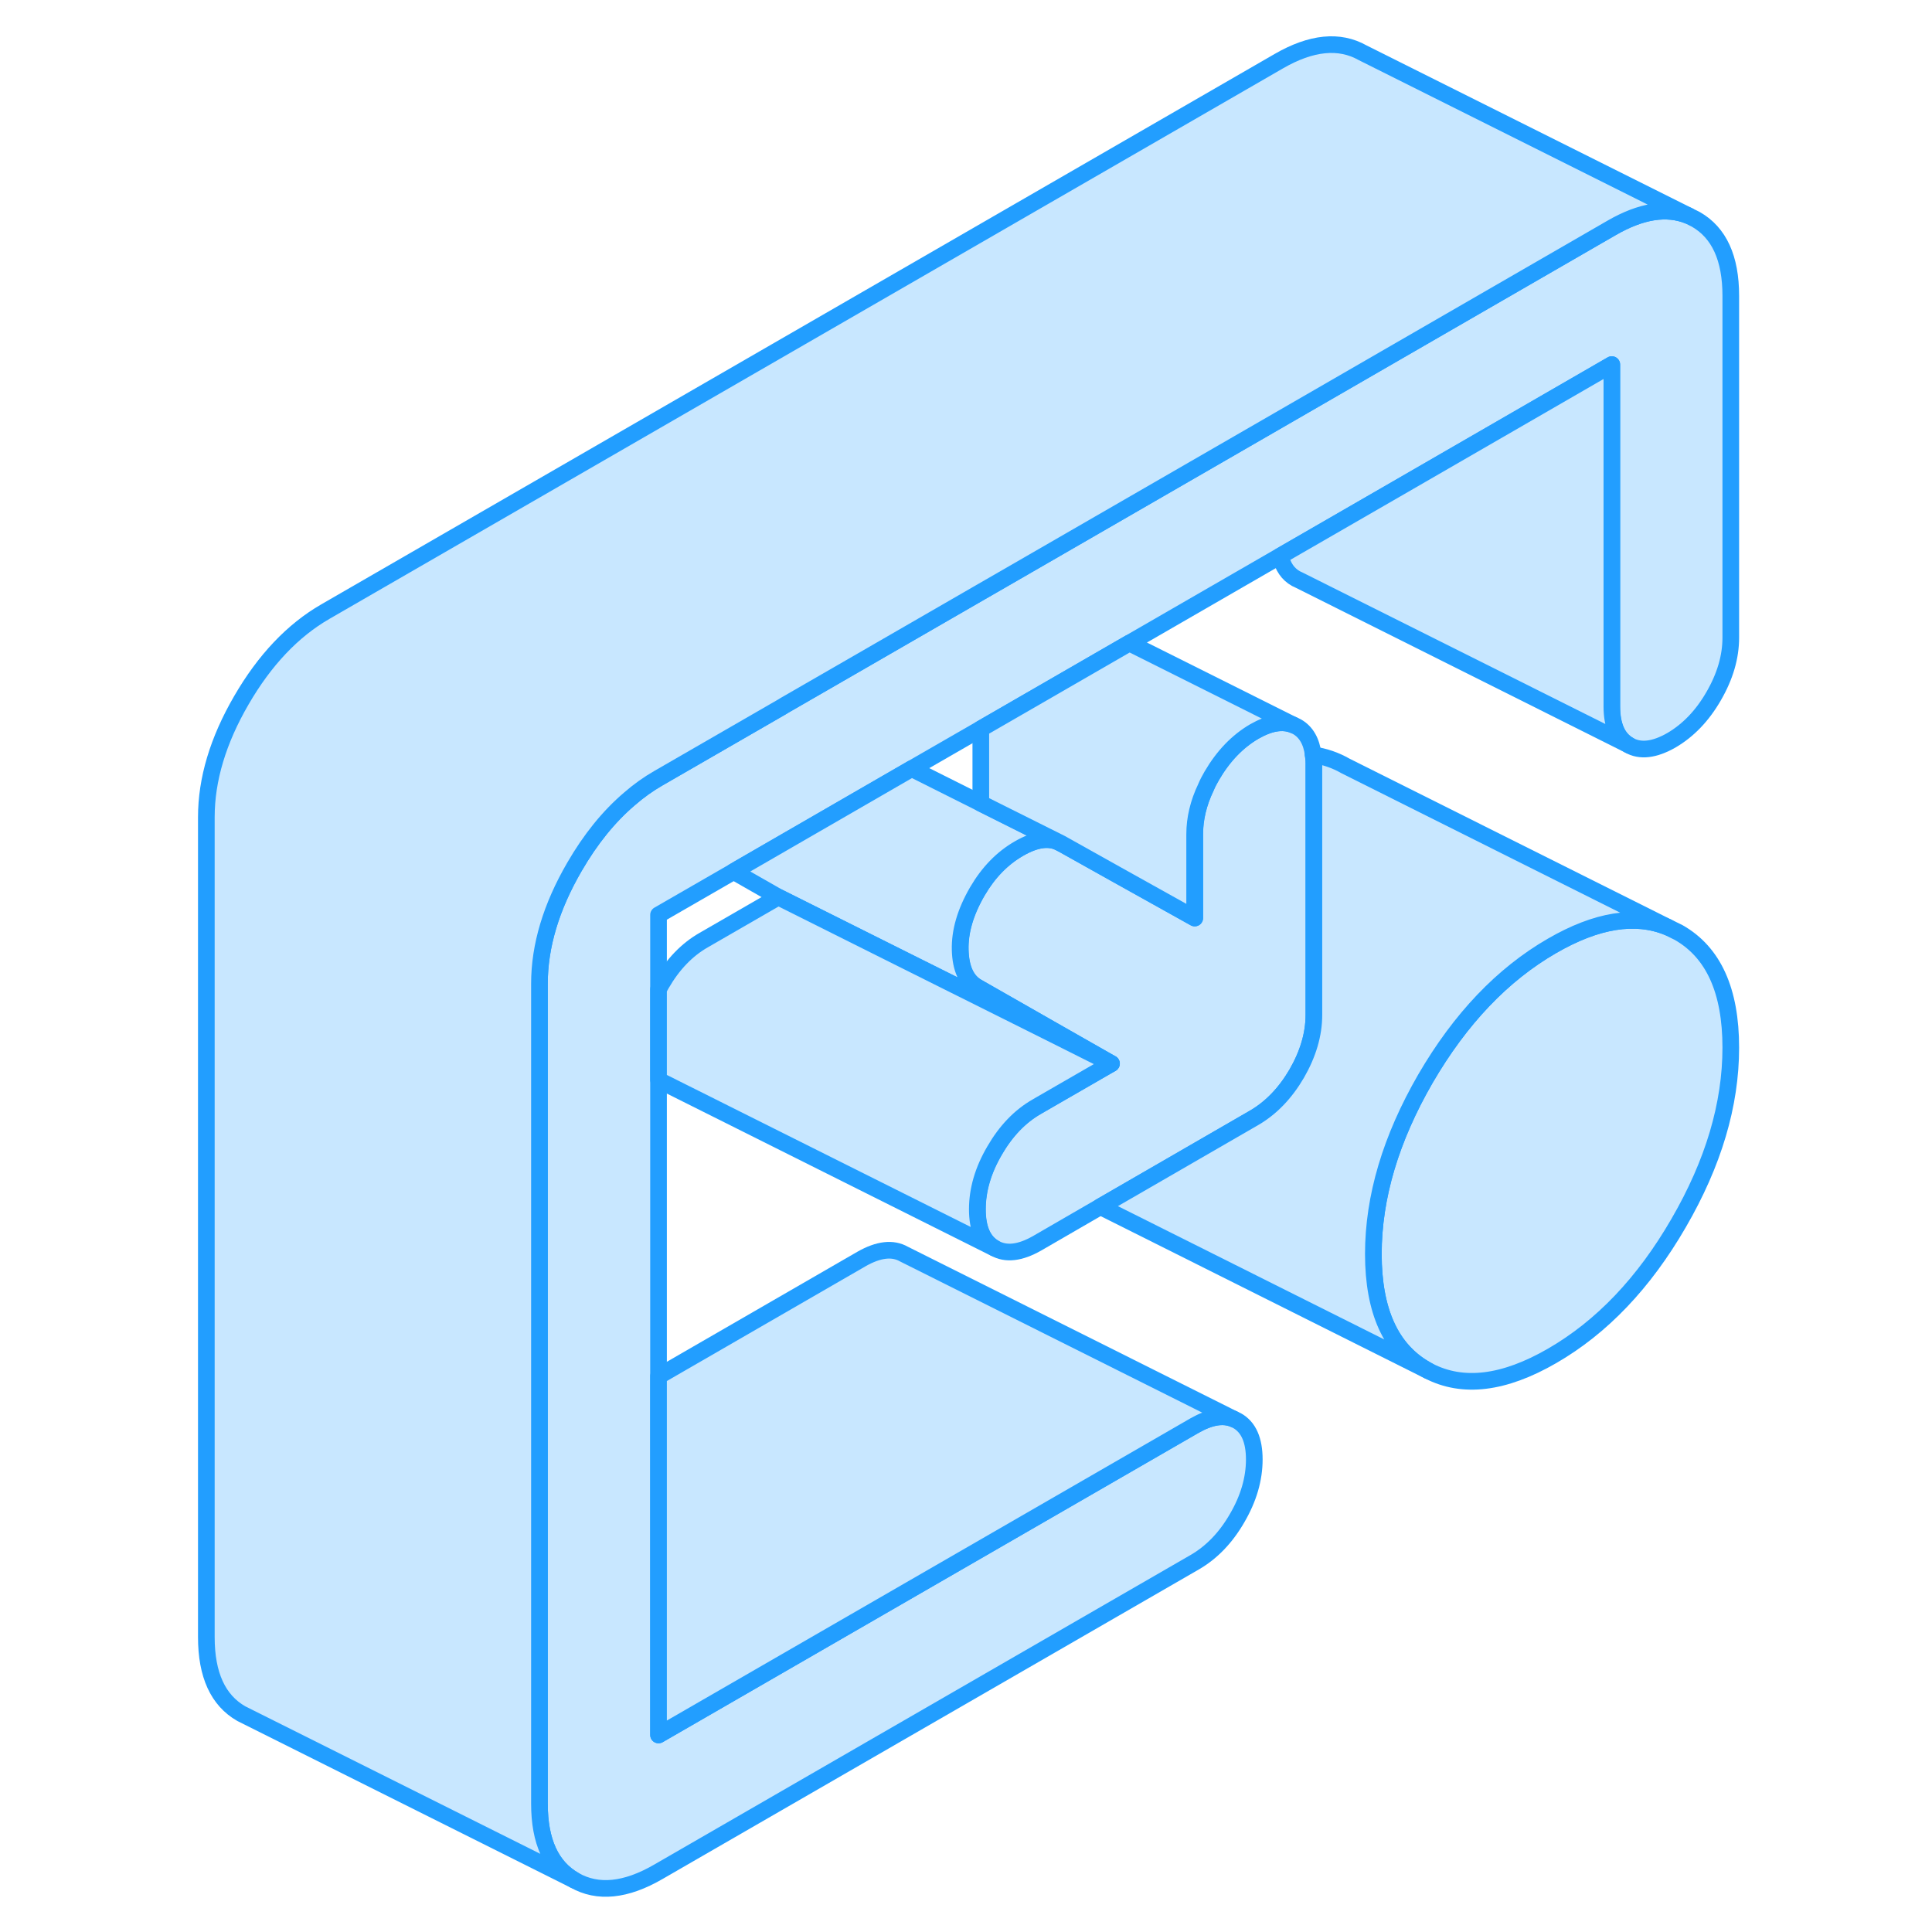 <svg width="48" height="48" viewBox="0 0 96 116" fill="#c8e7ff" xmlns="http://www.w3.org/2000/svg" stroke-width="1px" stroke-linecap="round" stroke-linejoin="round"><path d="M93.919 62.9C93.919 66.32 92.879 69.83 90.789 73.43C88.709 77.03 86.169 79.69 83.189 81.41C80.299 83.08 77.829 83.38 75.769 82.31C75.709 82.28 75.649 82.24 75.589 82.21C73.509 81.02 72.459 78.71 72.459 75.29C72.459 71.87 73.509 68.36 75.589 64.76C77.679 61.17 80.209 58.51 83.189 56.79C85.869 55.24 88.189 54.87 90.139 55.67L90.789 55.99C92.879 57.18 93.919 59.48 93.919 62.9Z" stroke="#229EFF" stroke-linejoin="round"/><path d="M68.888 45.96V60.94C68.888 62.1 68.538 63.28 67.858 64.46C67.168 65.64 66.318 66.52 65.308 67.11L56.068 72.45L52.268 74.65C51.248 75.23 50.398 75.33 49.718 74.94C49.028 74.55 48.688 73.77 48.688 72.61C48.688 71.45 49.028 70.27 49.718 69.09C50.398 67.91 51.248 67.02 52.268 66.44L52.508 66.3L56.738 63.86L52.858 61.65L48.688 59.27C48.028 58.9 47.688 58.15 47.658 57.04C47.628 55.93 47.968 54.76 48.688 53.52C49.348 52.39 50.178 51.53 51.188 50.95C52.208 50.36 53.038 50.26 53.698 50.63L57.058 52.51L61.738 55.12V50.09C61.738 49.16 61.958 48.22 62.408 47.28C62.508 47.04 62.628 46.81 62.768 46.57C63.458 45.39 64.308 44.51 65.318 43.92C66.228 43.4 67.008 43.26 67.658 43.53L67.868 43.63C68.418 43.94 68.748 44.51 68.848 45.32C68.888 45.52 68.898 45.73 68.898 45.96H68.888Z" stroke="#229EFF" stroke-linejoin="round"/><path d="M93.919 17.76V38.28C93.919 39.44 93.579 40.61 92.889 41.8C92.209 42.98 91.359 43.86 90.349 44.45C89.329 45.03 88.479 45.13 87.799 44.74C87.109 44.35 86.769 43.57 86.769 42.41V21.89L73.819 29.37L66.869 33.38L57.809 38.61L48.889 43.76L44.739 46.15L34.389 52.13L34.049 52.33L29.539 54.93V104.17L61.729 85.59C62.649 85.07 63.429 84.93 64.069 85.2L64.279 85.3C64.969 85.69 65.309 86.47 65.309 87.63C65.309 88.79 64.969 89.97 64.279 91.15C63.599 92.33 62.749 93.21 61.729 93.8L29.539 112.38C27.579 113.52 25.889 113.69 24.489 112.89C23.089 112.09 22.389 110.56 22.389 108.3V59.06C22.389 56.8 23.089 54.46 24.489 52.05C25.449 50.39 26.549 49.03 27.779 47.98C28.339 47.49 28.929 47.07 29.539 46.72L36.939 42.45L37.119 42.34L41.749 39.67L48.869 35.56L50.189 34.8L66.769 25.23L73.919 21.1L86.769 13.68C88.539 12.66 90.069 12.42 91.379 12.95L91.819 13.17C93.219 13.97 93.919 15.5 93.919 17.76Z" stroke="#229EFF" stroke-linejoin="round"/><path d="M56.729 63.86L52.799 61.89L44.349 57.67L36.729 53.86L34.049 52.33L34.389 52.13L44.739 46.15L48.889 48.23L53.689 50.63C53.029 50.26 52.199 50.36 51.179 50.95C50.169 51.53 49.339 52.39 48.679 53.52C47.959 54.76 47.619 55.93 47.649 57.04C47.679 58.15 48.019 58.9 48.679 59.27L52.849 61.65L56.729 63.86Z" stroke="#229EFF" stroke-linejoin="round"/><path d="M87.809 44.74L68.019 34.84L67.809 34.74C67.329 34.47 67.019 34.02 66.879 33.38L73.829 29.37L86.779 21.89V42.41C86.779 43.57 87.119 44.35 87.809 44.74Z" stroke="#229EFF" stroke-linejoin="round"/><path d="M91.379 12.95C90.069 12.42 88.539 12.66 86.769 13.68L73.919 21.1L66.769 25.23L50.189 34.8L48.869 35.56L41.749 39.67L37.119 42.34L36.939 42.45L29.539 46.72C28.929 47.07 28.339 47.49 27.779 47.98C26.549 49.03 25.449 50.39 24.489 52.05C23.089 54.46 22.389 56.8 22.389 59.06V108.3C22.389 110.56 23.089 112.09 24.489 112.89L4.929 103.11L4.489 102.89C3.089 102.09 2.389 100.56 2.389 98.3V49.06C2.389 46.8 3.089 44.46 4.489 42.05C5.889 39.63 7.579 37.85 9.539 36.72L66.769 3.68C68.739 2.54 70.419 2.38 71.819 3.17L91.379 12.95Z" stroke="#229EFF" stroke-linejoin="round"/><path d="M64.069 85.2C63.429 84.93 62.649 85.07 61.729 85.59L29.539 104.17V82.63L41.729 75.59C42.749 75.01 43.599 74.91 44.279 75.3L64.069 85.2Z" stroke="#229EFF" stroke-linejoin="round"/><path d="M56.729 63.86L52.499 66.3L52.259 66.44C51.239 67.02 50.389 67.91 49.709 69.09C49.019 70.27 48.679 71.44 48.679 72.61C48.679 73.78 49.019 74.55 49.709 74.94L29.919 65.04L29.709 64.94C29.649 64.91 29.589 64.87 29.539 64.83V59.4C29.589 59.3 29.649 59.19 29.709 59.09C30.389 57.91 31.239 57.02 32.259 56.44L36.729 53.86L44.349 57.67L52.799 61.89L56.729 63.86Z" stroke="#229EFF" stroke-linejoin="round"/><path d="M67.649 43.53C66.999 43.26 66.219 43.4 65.309 43.92C64.299 44.51 63.449 45.39 62.759 46.57C62.619 46.81 62.499 47.04 62.399 47.28C61.949 48.22 61.729 49.16 61.729 50.09V55.12L57.049 52.51L53.689 50.63L48.889 48.23V43.76L57.809 38.61L67.649 43.53Z" stroke="#229EFF" stroke-linejoin="round"/><path d="M90.138 55.67C88.188 54.87 85.868 55.24 83.188 56.79C80.208 58.51 77.678 61.17 75.588 64.76C73.508 68.36 72.458 71.87 72.458 75.29C72.458 78.71 73.508 81.02 75.588 82.21C75.648 82.24 75.708 82.28 75.768 82.31L56.068 72.45L65.308 67.11C66.318 66.52 67.168 65.64 67.858 64.46C68.538 63.28 68.888 62.1 68.888 60.94V45.96C68.888 45.73 68.878 45.52 68.838 45.32C69.528 45.42 70.178 45.64 70.788 45.99L90.138 55.67Z" stroke="#229EFF" stroke-linejoin="round"/></svg>